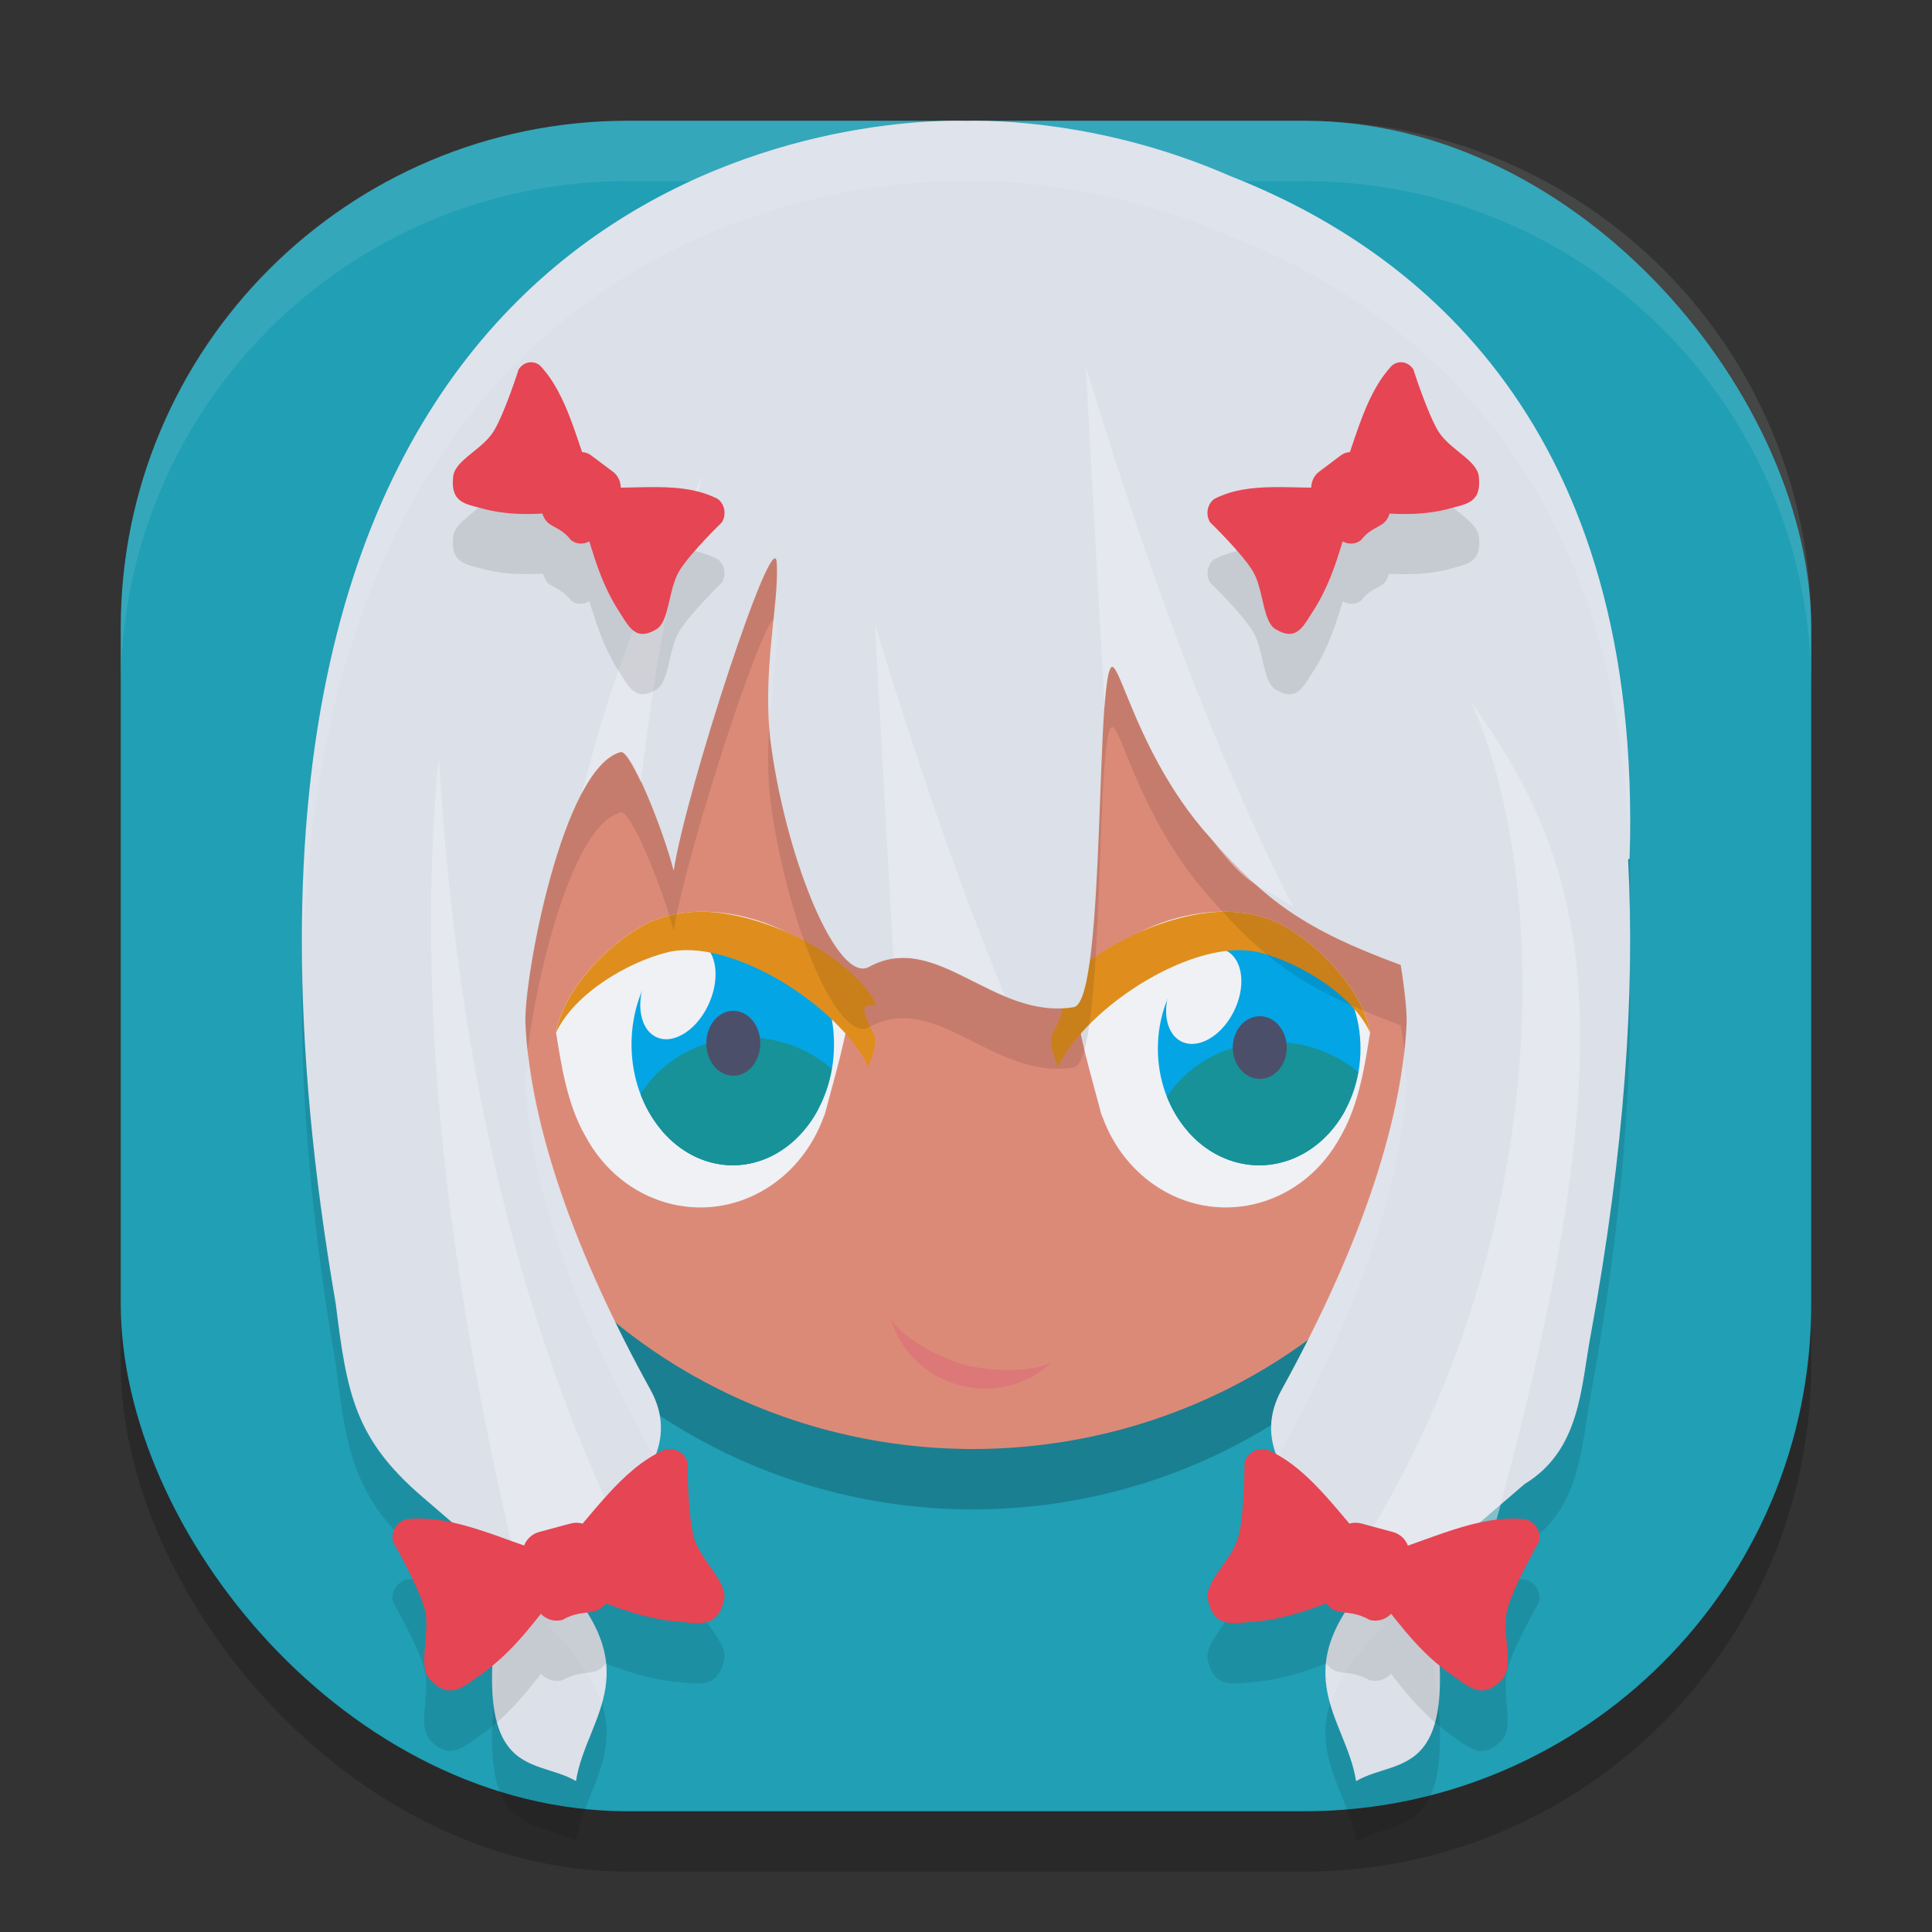 <svg xmlns="http://www.w3.org/2000/svg" xmlns:xlink="http://www.w3.org/1999/xlink" width="32" height="32" version="1">
 <rect width="100%" height="100%" fill="#333333" stroke="none"/>
 <defs>
  <linearGradient id="linearGradient939">
   <stop style="stop-color:#179299" offset="0"/>
   <stop style="stop-color:#eff1f5;stop-opacity:0" offset="1"/>
  </linearGradient>
  <linearGradient id="linearGradient940" x1="22.26" x2="21.73" y1="32.569" y2="30.835" gradientTransform="matrix(1.163,0.72,-0.672,1.247,13.839,-27.7)" gradientUnits="userSpaceOnUse" xlink:href="#linearGradient938"/>
  <linearGradient id="linearGradient938">
   <stop style="stop-color:#04a5e5" offset="0"/>
   <stop style="stop-color:#04a5e5;stop-opacity:0" offset="1"/>
  </linearGradient>
  <linearGradient id="linearGradient941" x1="-17.139" x2="-17.115" y1="28.185" y2="25.295" gradientTransform="matrix(1.419,0,0,1.266,0.467,-0.015)" gradientUnits="userSpaceOnUse" xlink:href="#linearGradient939"/>
  <linearGradient id="linearGradient967" x1="-17.139" x2="-17.115" y1="28.185" y2="25.295" gradientTransform="matrix(1.419,0,0,1.266,64.467,-0.015)" gradientUnits="userSpaceOnUse" xlink:href="#linearGradient939"/>
 </defs>
 <rect style="opacity:0.2" width="28" height="28" x="2" y="3" rx="8.4" ry="8.4"/>
 <rect style="fill:#209fb5" width="28" height="28" x="2" y="2" rx="8.4" ry="8.4"/>
 <path style="fill:#eff1f5;opacity:0.1" d="M 10.4 2 C 5.747 2 2 5.747 2 10.4 L 2 11.4 C 2 6.747 5.747 3 10.4 3 L 21.6 3 C 26.253 3 30 6.747 30 11.4 L 30 10.4 C 30 5.747 26.253 2 21.6 2 L 10.4 2 z"/>
 <ellipse id="ellipse912" style="opacity:0.2" cx="16.115" cy="16.057" rx="9.206" ry="8.943"/>
 <ellipse id="ellipse24" style="fill:#dc8a78" cx="16.115" cy="15.057" rx="9.206" ry="8.943"/>
 <path style="fill:#eff1f5" d="m 10.625,15.344 c 1.059,-0.602 2.879,-0.033 3.485,1.092 -0.063,0.684 -0.283,1.383 -0.444,2.004 -7e-4,0.003 -0.002,0.006 -0.002,0.009 -0.009,0.019 -0.015,0.039 -0.024,0.057 -0.181,0.496 -0.514,0.911 -0.944,1.178 -1.049,0.649 -2.391,0.264 -2.997,-0.861 -0.31,-0.534 -0.405,-1.202 -0.489,-1.721 0.12,-0.698 0.825,-1.424 1.415,-1.759 z"/>
 <ellipse id="ellipse28-5" style="fill:#04a5e5" cx="-12.137" cy="17.299" rx="1.677" ry="2.001" transform="scale(-1,1)"/>
 <ellipse id="ellipse34-3" style="fill:#eff1f5;stroke:#eff1f5;stroke-width:0.47;stroke-linecap:round;stroke-linejoin:round;stroke-opacity:0" cx="17.338" cy="8.841" rx=".565" ry=".863" transform="matrix(0.873,0.488,-0.442,0.897,0,0)"/>
 <path style="fill:#179299" d="m 12.372,17.182 a 2.026,1.859 0 0 0 -1.762,0.941 1.677,2.001 0 0 0 1.527,1.177 1.677,2.001 0 0 0 1.639,-1.595 2.026,1.859 0 0 0 -1.404,-0.523 z"/>
 <path id="ellipse942" style="fill:#179299" d="m 12.497,18.083 a 2.026,1.859 0 0 0 -1.533,0.645 1.677,2.001 0 0 0 1.174,0.572 1.677,2.001 0 0 0 1.42,-0.938 2.026,1.859 0 0 0 -1.061,-0.279 z"/>
 <ellipse id="ellipse885-5" style="fill:#4c4f69" cx="-12.146" cy="17.28" rx=".447" ry=".538" transform="scale(-1,1)"/>
 <path style="fill:#df8e1d" d="m 11.531,15.102 c 0.987,-0.041 2.518,0.669 2.973,1.512 -0.013,0.139 -0.393,-0.179 -0.04,0.499 0.094,0.18 -0.041,0.408 -0.077,0.562 -0.508,-1.039 -2.307,-2.165 -3.348,-1.898 -0.657,0.168 -1.529,0.684 -1.828,1.325 0.12,-0.698 0.825,-1.424 1.415,-1.759 0.265,-0.15 0.577,-0.227 0.906,-0.241 z"/>
 <path style="fill:#eff1f5" d="m 21.278,15.344 c -1.059,-0.602 -2.879,-0.033 -3.485,1.092 0.063,0.684 0.283,1.383 0.444,2.004 7e-4,0.003 0.002,0.006 0.002,0.009 0.009,0.019 0.015,0.039 0.024,0.057 0.181,0.496 0.514,0.911 0.944,1.178 1.049,0.649 2.391,0.264 2.997,-0.861 0.31,-0.534 0.405,-1.202 0.489,-1.721 C 22.574,16.405 21.868,15.679 21.278,15.344 Z"/>
 <ellipse id="ellipse955-9" style="fill:#04a5e5" cx="-20.856" cy="17.369" rx="1.678" ry="1.931" transform="scale(-1,1)"/>
 <ellipse id="ellipse957" style="fill:#eff1f5;stroke:#eff1f5;stroke-width:0.462;stroke-linecap:round;stroke-linejoin:round;stroke-opacity:0" cx="25.268" cy="5.051" rx=".56" ry=".839" transform="matrix(0.88,0.475,-0.455,0.89,0,0)"/>
 <path style="fill:#179299" d="m 21.092,17.256 a 2.027,1.794 0 0 0 -1.763,0.908 1.678,1.931 0 0 0 1.528,1.135 1.678,1.931 0 0 0 1.64,-1.539 2.027,1.794 0 0 0 -1.405,-0.504 z"/>
 <path style="fill:#179299" d="m 21.217,18.126 a 2.027,1.794 0 0 0 -1.534,0.623 1.678,1.931 0 0 0 1.175,0.552 1.678,1.931 0 0 0 1.421,-0.906 2.027,1.794 0 0 0 -1.061,-0.269 z"/>
 <ellipse id="ellipse963-1" style="fill:#4c4f69" cx="-20.866" cy="17.351" rx=".447" ry=".519" transform="scale(-1,1)"/>
 <path style="fill:#df8e1d" d="M 20.373,15.102 C 19.385,15.061 17.854,15.771 17.4,16.614 c 0.013,0.139 0.393,-0.179 0.04,0.499 -0.094,0.18 0.041,0.408 0.077,0.562 0.508,-1.039 2.307,-2.165 3.348,-1.898 0.657,0.168 1.529,0.684 1.828,1.325 -0.12,-0.698 -0.825,-1.424 -1.415,-1.759 -0.265,-0.15 -0.577,-0.227 -0.906,-0.241 z"/>
 <path style="opacity:0.1" d="M 15.858,3 C 12.938,2.999 2.482,4.729 5.561,22.594 c 0.184,1.495 0.316,2.237 1.436,3.2 l 1.37,1.177 c -0.699,3.611 0.447,3.1 1.172,3.529 0.17,-1.085 1.295,-1.857 -0.474,-3.578 0.883,-0.697 2.395,-1.655 1.707,-2.904 C 9.542,21.787 8.787,19.685 8.703,17.964 8.668,17.237 9.315,13.709 10.28,13.456 c 0.173,-0.045 0.707,1.293 0.878,1.966 0.206,-1.339 1.664,-5.791 1.707,-5.104 0.044,0.699 -0.26,1.841 -0.091,3.049 0.272,1.939 1.106,3.929 1.62,3.647 1.119,-0.614 2.056,0.882 3.39,0.667 0.549,-0.088 0.347,-5.896 0.659,-5.628 0.109,0.094 0.303,0.79 0.748,1.601 -6.5e-4,0.014 3.71e-4,0.018 0.004,0.007 0.22,0.4 0.5,0.828 0.862,1.226 0.906,1.03 1.542,1.507 3.143,2.095 0.071,0.44 0.106,0.799 0.097,0.982 -0.084,1.722 -0.838,3.824 -2.069,6.054 -0.689,1.248 0.823,2.206 1.707,2.904 -1.769,1.722 -0.643,2.493 -0.474,3.578 0.726,-0.428 1.871,0.082 1.172,-3.529 l 1.618,-1.391 c 0.932,-0.565 0.932,-1.607 1.098,-2.48 0.561,-3.059 0.733,-5.657 0.617,-7.862 0.009,-0.007 0.016,-0.014 0.025,-0.02 C 27.22,8.068 23.491,5.133 20.373,3.915 18.564,3.123 16.865,2.983 16,3.002 c -0.045,-9.5e-4 -0.092,-0.002 -0.142,-0.002 z m -4.701,12.422 c 0,0 -0.044,-0.018 0,0 0.068,0.029 0,0 0,0 z"/>
 <path style="fill:#dce0e8" d="M 15.858,2 C 12.938,1.999 2.482,3.729 5.561,21.594 c 0.184,1.495 0.316,2.237 1.436,3.2 L 8.367,25.971 C 7.668,29.582 8.814,29.072 9.54,29.5 9.709,28.415 10.834,27.643 9.066,25.922 9.949,25.224 11.461,24.266 10.773,23.018 9.542,20.787 8.787,18.685 8.703,16.964 c -0.036,-0.727 0.612,-4.255 1.577,-4.507 0.173,-0.045 0.707,1.293 0.878,1.966 0.206,-1.339 1.664,-5.791 1.707,-5.104 0.044,0.699 -0.26,1.841 -0.091,3.049 0.272,1.939 1.106,3.929 1.62,3.647 1.119,-0.614 2.056,0.882 3.39,0.667 0.549,-0.088 0.347,-5.896 0.659,-5.628 0.109,0.094 0.303,0.79 0.748,1.601 -6.5e-4,0.014 3.71e-4,0.018 0.004,0.007 0.22,0.4 0.5,0.828 0.862,1.226 0.906,1.03 1.542,1.507 3.143,2.095 0.071,0.44 0.106,0.799 0.097,0.982 -0.084,1.722 -0.838,3.824 -2.069,6.054 -0.689,1.248 0.823,2.206 1.707,2.904 -1.769,1.722 -0.643,2.493 -0.474,3.578 0.726,-0.428 1.871,0.082 1.172,-3.529 l 1.618,-1.391 c 0.932,-0.565 0.932,-1.607 1.098,-2.48 0.561,-3.059 0.733,-5.657 0.617,-7.862 0.009,-0.007 0.016,-0.014 0.025,-0.02 C 27.22,7.068 23.491,4.133 20.373,2.915 18.564,2.123 16.865,1.983 16,2.002 c -0.045,-9.5e-4 -0.092,-0.002 -0.142,-0.002 z m -4.701,12.422 c 0,0 -0.044,-0.018 0,0 0.068,0.029 0,0 0,0 z"/>
 <path style="fill:#eff1f5;opacity:0.2" d="M 15.857 2 C 13.27 1.999 4.779 3.366 5.012 16.094 C 5.231 4.294 13.34 2.999 15.857 3 C 15.907 3 15.955 3.001 16 3.002 C 16.865 2.984 18.564 3.122 20.373 3.914 C 23.341 5.074 26.854 7.797 26.988 14.221 C 26.989 14.22 26.989 14.219 26.99 14.219 C 27.22 7.068 23.491 4.133 20.373 2.914 C 18.564 2.122 16.865 1.984 16 2.002 C 15.955 2.001 15.907 2 15.857 2 z M 12.84 10.248 C 12.832 10.245 12.821 10.261 12.811 10.27 C 12.758 10.78 12.712 11.364 12.752 11.986 C 12.799 11.328 12.892 10.739 12.865 10.318 C 12.863 10.275 12.853 10.253 12.84 10.248 z M 26.982 15.225 C 26.977 15.229 26.971 15.234 26.965 15.238 C 26.982 15.561 26.978 15.91 26.982 16.25 C 26.991 15.897 26.987 15.561 26.982 15.225 z M 8.752 17.473 C 8.736 17.641 8.699 17.872 8.703 17.963 C 8.787 19.684 9.542 21.787 10.773 24.018 C 10.8 24.065 10.802 24.11 10.822 24.156 C 10.973 23.807 11.001 23.429 10.773 23.018 C 9.661 21.001 8.943 19.093 8.752 17.473 z M 23.248 17.477 C 23.057 19.096 22.339 21.003 21.227 23.018 C 20.999 23.429 21.027 23.807 21.178 24.156 C 21.198 24.11 21.2 24.065 21.227 24.018 C 22.458 21.787 23.213 19.684 23.297 17.963 C 23.301 17.872 23.264 17.642 23.248 17.477 z M 9.592 26.514 C 9.41 26.655 9.224 26.798 9.066 26.922 C 9.592 27.434 9.844 27.855 9.959 28.232 C 10.101 27.747 10.113 27.217 9.592 26.514 z M 22.408 26.514 C 21.887 27.217 21.899 27.747 22.041 28.232 C 22.156 27.855 22.408 27.434 22.934 26.922 C 22.776 26.798 22.59 26.655 22.408 26.514 z M 8.232 26.854 C 8.158 27.433 8.147 27.87 8.186 28.195 C 8.219 27.849 8.274 27.45 8.367 26.971 L 8.232 26.854 z M 23.768 26.854 L 23.633 26.971 C 23.726 27.45 23.781 27.849 23.814 28.195 C 23.853 27.87 23.842 27.433 23.768 26.854 z"/>
 <path style="opacity:0.5;fill:#eff1f5" d="m 17.982,6.062 0.313,5.65 c 0.033,-0.438 0.076,-0.721 0.148,-0.659 0.109,0.094 0.303,0.789 0.748,1.601 -6.5e-4,0.014 6.5e-4,0.019 0.004,0.008 0.22,0.4 0.5,0.827 0.862,1.225 0.666,0.873 0.725,0.695 1.362,1.139 C 20.257,12.726 19.184,10 17.982,6.062 Z M 11.648,7.855 c -0.96,2.042 -1.4,2.931 -2.014,5.288 0.193,-0.366 0.41,-0.626 0.646,-0.688 0.069,-0.018 0.197,0.21 0.334,0.5 0.256,-1.974 0.351,-2.783 1.034,-5.1 z m 2.843,2.482 0.307,5.539 c 0.616,-0.088 1.198,0.349 1.849,0.62 -0.704,-1.707 -1.404,-3.696 -2.156,-6.159 z m 9.87,1.281 c 1.233,2.71 1.48,8.479 -1.633,13.701 0.214,0.498 1.83,1.95 1.763,0.914 2.56,-8.947 1.937,-11.738 -0.13,-14.615 z M 22.727,25.32 c -0.058,0.109 -0.106,0.207 -0.162,0.314 0.01,0.008 0.02,0.016 0.031,0.024 0.044,-0.112 0.089,-0.22 0.132,-0.338 z M 7.267,12.505 c -0.395,4.167 0.145,8.576 1.278,13.379 l 0.521,0.038 c 0.827,0.374 0.004,-0.023 0,-2e-6 0.129,0.544 -0.15,-0.553 0,0 l -4.8e-5,-8.4e-5 c 0.024,-0.504 0.793,0.772 0,0 C 9.385,25.67 9.784,25.383 10.133,25.062 8.62,21.789 7.574,17.752 7.267,12.505 Z"/>
 <path style="opacity:0.1" d="m 8.752,7.003 c -0.064,0.013 -0.123,0.055 -0.162,0.119 0,0 -0.233,0.727 -0.418,1.025 -0.185,0.299 -0.637,0.473 -0.666,0.744 -0.049,0.461 0.23,0.454 0.545,0.547 0.333,0.08 0.642,0.079 0.945,0.064 0.019,0.066 0.046,0.132 0.102,0.174 0.119,0.08 0.228,0.102 0.361,0.271 0.093,0.07 0.208,0.067 0.303,0.012 0.112,0.369 0.23,0.738 0.451,1.102 0.194,0.29 0.292,0.581 0.66,0.359 0.217,-0.13 0.195,-0.66 0.377,-0.961 0.182,-0.301 0.707,-0.809 0.707,-0.809 0.079,-0.129 0.047,-0.305 -0.07,-0.389 C 11.414,9.021 10.851,9.06 10.268,9.069 10.264,8.969 10.234,8.873 10.154,8.814 L 9.793,8.542 C 9.748,8.508 9.697,8.497 9.646,8.493 9.461,7.945 9.287,7.413 8.941,7.05 8.884,7.005 8.816,6.99 8.752,7.003 Z m 14.496,0 c -0.064,-0.013 -0.133,0.002 -0.189,0.047 -0.346,0.363 -0.52,0.895 -0.705,1.443 -0.051,0.003 -0.102,0.015 -0.146,0.049 l -0.361,0.271 c -0.08,0.06 -0.11,0.155 -0.113,0.256 -0.583,-0.009 -1.146,-0.049 -1.619,0.193 -0.118,0.084 -0.149,0.259 -0.07,0.389 0,0 0.525,0.507 0.707,0.809 0.182,0.301 0.16,0.831 0.377,0.961 0.368,0.221 0.466,-0.069 0.66,-0.359 0.221,-0.363 0.34,-0.732 0.451,-1.102 0.094,0.055 0.21,0.058 0.303,-0.012 0.133,-0.17 0.243,-0.192 0.361,-0.271 0.056,-0.042 0.082,-0.107 0.102,-0.174 0.304,0.015 0.612,0.015 0.945,-0.064 0.315,-0.093 0.594,-0.086 0.545,-0.547 C 24.465,8.621 24.013,8.446 23.828,8.148 23.643,7.849 23.41,7.122 23.41,7.122 23.371,7.058 23.312,7.016 23.248,7.003 Z M 11.127,25.001 c -0.04,-0.005 -0.081,-5.85e-4 -0.123,0.012 -0.539,0.242 -0.942,0.728 -1.363,1.227 -0.06,-0.016 -0.125,-0.023 -0.189,-0.006 l -0.521,0.141 c -0.116,0.031 -0.199,0.117 -0.24,0.221 -0.674,-0.238 -1.312,-0.5 -1.951,-0.434 -0.169,0.041 -0.273,0.211 -0.229,0.377 0,0 0.423,0.735 0.523,1.121 0.1,0.386 -0.122,0.931 0.082,1.152 0.347,0.375 0.571,0.111 0.906,-0.115 0.393,-0.292 0.669,-0.631 0.938,-0.973 0.09,0.094 0.223,0.142 0.357,0.105 0.219,-0.125 0.355,-0.104 0.523,-0.141 0.082,-0.022 0.146,-0.074 0.193,-0.137 0.346,0.133 0.704,0.254 1.119,0.301 0.403,0.027 0.728,0.144 0.842,-0.355 0.067,-0.294 -0.397,-0.655 -0.502,-1.039 -0.105,-0.384 -0.104,-1.234 -0.104,-1.234 -0.033,-0.124 -0.141,-0.209 -0.262,-0.223 z m 9.746,0 c -0.121,0.014 -0.228,0.098 -0.262,0.223 0,0 0.002,0.85 -0.104,1.234 -0.105,0.384 -0.569,0.745 -0.502,1.039 0.114,0.5 0.439,0.383 0.842,0.355 0.415,-0.047 0.773,-0.167 1.119,-0.301 0.048,0.063 0.111,0.115 0.193,0.137 0.168,0.037 0.304,0.016 0.523,0.141 0.134,0.036 0.268,-0.011 0.357,-0.105 0.268,0.341 0.544,0.681 0.938,0.973 0.335,0.226 0.559,0.491 0.906,0.115 0.204,-0.221 -0.018,-0.767 0.082,-1.152 0.1,-0.386 0.523,-1.121 0.523,-1.121 0.044,-0.166 -0.06,-0.336 -0.229,-0.377 -0.639,-0.066 -1.278,0.196 -1.951,0.434 -0.042,-0.104 -0.125,-0.19 -0.24,-0.221 L 22.549,26.234 c -0.065,-0.018 -0.129,-0.011 -0.189,0.006 -0.421,-0.499 -0.824,-0.984 -1.363,-1.227 -0.042,-0.012 -0.083,-0.016 -0.123,-0.012 z"/>
 <path style="fill:#e64553" d="m 6.738,25.162 c -0.169,0.041 -0.271,0.212 -0.227,0.377 0,0 0.424,0.735 0.524,1.121 0.1,0.386 -0.123,0.93 0.081,1.151 0.347,0.375 0.57,0.111 0.905,-0.115 0.567,-0.421 0.897,-0.936 1.299,-1.422 0.59,0.219 1.131,0.499 1.832,0.579 0.403,0.027 0.727,0.144 0.841,-0.355 0.067,-0.294 -0.397,-0.654 -0.502,-1.038 C 11.386,25.075 11.388,24.225 11.388,24.225 11.344,24.06 11.17,23.964 11.003,24.013 10.273,24.342 9.813,25.106 9.184,25.763 8.312,25.51 7.534,25.08 6.738,25.162 Z"/>
 <path style="fill:#e64553" d="m 8.929,25.375 c -0.196,0.053 -0.312,0.255 -0.259,0.452 0.18,0.255 0.134,0.496 0.198,0.743 0.053,0.196 0.254,0.313 0.449,0.26 0.219,-0.125 0.355,-0.104 0.523,-0.141 0.195,-0.053 0.312,-0.254 0.259,-0.451 C 9.976,26.006 9.838,25.778 9.901,25.495 9.849,25.298 9.648,25.182 9.452,25.234 Z"/>
 <path style="fill:#e64553" d="m 25.262,25.162 c 0.169,0.041 0.271,0.212 0.227,0.377 0,0 -0.424,0.735 -0.524,1.121 -0.1,0.386 0.123,0.93 -0.081,1.151 -0.347,0.375 -0.57,0.111 -0.905,-0.115 -0.567,-0.421 -0.897,-0.936 -1.299,-1.422 -0.59,0.219 -1.131,0.499 -1.832,0.579 -0.403,0.027 -0.727,0.144 -0.841,-0.355 -0.067,-0.294 0.397,-0.654 0.502,-1.038 0.105,-0.384 0.104,-1.234 0.104,-1.234 0.044,-0.166 0.218,-0.262 0.385,-0.212 0.731,0.329 1.19,1.093 1.82,1.75 0.872,-0.253 1.65,-0.683 2.446,-0.601 z"/>
 <path style="fill:#e64553" d="m 23.071,25.375 c 0.196,0.053 0.312,0.255 0.259,0.452 -0.18,0.255 -0.134,0.496 -0.198,0.743 -0.053,0.196 -0.254,0.313 -0.449,0.26 -0.219,-0.125 -0.355,-0.104 -0.523,-0.141 -0.195,-0.053 -0.312,-0.254 -0.259,-0.451 0.123,-0.232 0.262,-0.461 0.198,-0.743 0.052,-0.197 0.253,-0.314 0.449,-0.261 z"/>
 <path style="fill:#e64553" d="m 11.886,8.263 c 0.118,0.084 0.15,0.259 0.071,0.388 0,0 -0.525,0.507 -0.707,0.808 C 11.068,9.761 11.09,10.292 10.873,10.422 10.505,10.643 10.407,10.353 10.213,10.063 9.895,9.539 9.783,9.003 9.609,8.471 9.099,8.489 8.609,8.573 8.051,8.439 7.736,8.347 7.456,8.353 7.506,7.893 7.535,7.622 7.987,7.447 8.173,7.149 8.358,6.85 8.589,6.122 8.589,6.122 8.668,5.993 8.827,5.961 8.941,6.051 9.41,6.543 9.552,7.329 9.853,8.073 10.588,8.108 11.3,7.963 11.886,8.263 Z"/>
 <path style="fill:#e64553" d="m 10.154,7.815 c 0.135,0.101 0.169,0.308 0.075,0.461 -0.207,0.166 -0.238,0.386 -0.355,0.579 C 9.78,9.008 9.595,9.05 9.46,8.948 9.327,8.779 9.217,8.757 9.099,8.677 8.964,8.576 8.93,8.37 9.024,8.216 9.181,8.053 9.349,7.897 9.378,7.637 9.472,7.484 9.657,7.442 9.792,7.543 Z"/>
 <path style="fill:#e64553" d="m 20.114,8.263 c -0.118,0.084 -0.15,0.259 -0.071,0.388 0,0 0.525,0.507 0.707,0.808 0.182,0.301 0.16,0.832 0.377,0.962 0.368,0.221 0.466,-0.069 0.66,-0.359 0.318,-0.524 0.43,-1.059 0.604,-1.591 0.511,0.018 1.001,0.102 1.558,-0.032 C 24.264,8.347 24.544,8.353 24.494,7.893 24.465,7.622 24.013,7.447 23.827,7.149 23.642,6.85 23.411,6.122 23.411,6.122 23.332,5.993 23.173,5.961 23.059,6.051 22.59,6.543 22.448,7.329 22.147,8.073 21.412,8.108 20.7,7.963 20.114,8.263 Z"/>
 <path style="fill:#e64553" d="m 21.846,7.815 c -0.135,0.101 -0.169,0.308 -0.075,0.461 0.207,0.166 0.238,0.386 0.355,0.579 0.094,0.153 0.279,0.195 0.414,0.093 C 22.673,8.779 22.783,8.757 22.901,8.677 23.036,8.576 23.07,8.37 22.976,8.216 22.819,8.053 22.651,7.897 22.622,7.637 22.528,7.484 22.343,7.442 22.208,7.543 Z"/>
 <path style="fill:#dd7878" d="m 17.417,22.565 c -0.39,0.381 -0.974,0.526 -1.526,0.378 -0.552,-0.148 -0.985,-0.566 -1.132,-1.09 v 0 c 0.215,0.33 0.83,0.648 1.222,0.753 0.391,0.104 1.086,0.137 1.436,-0.041 z"/>
</svg>
